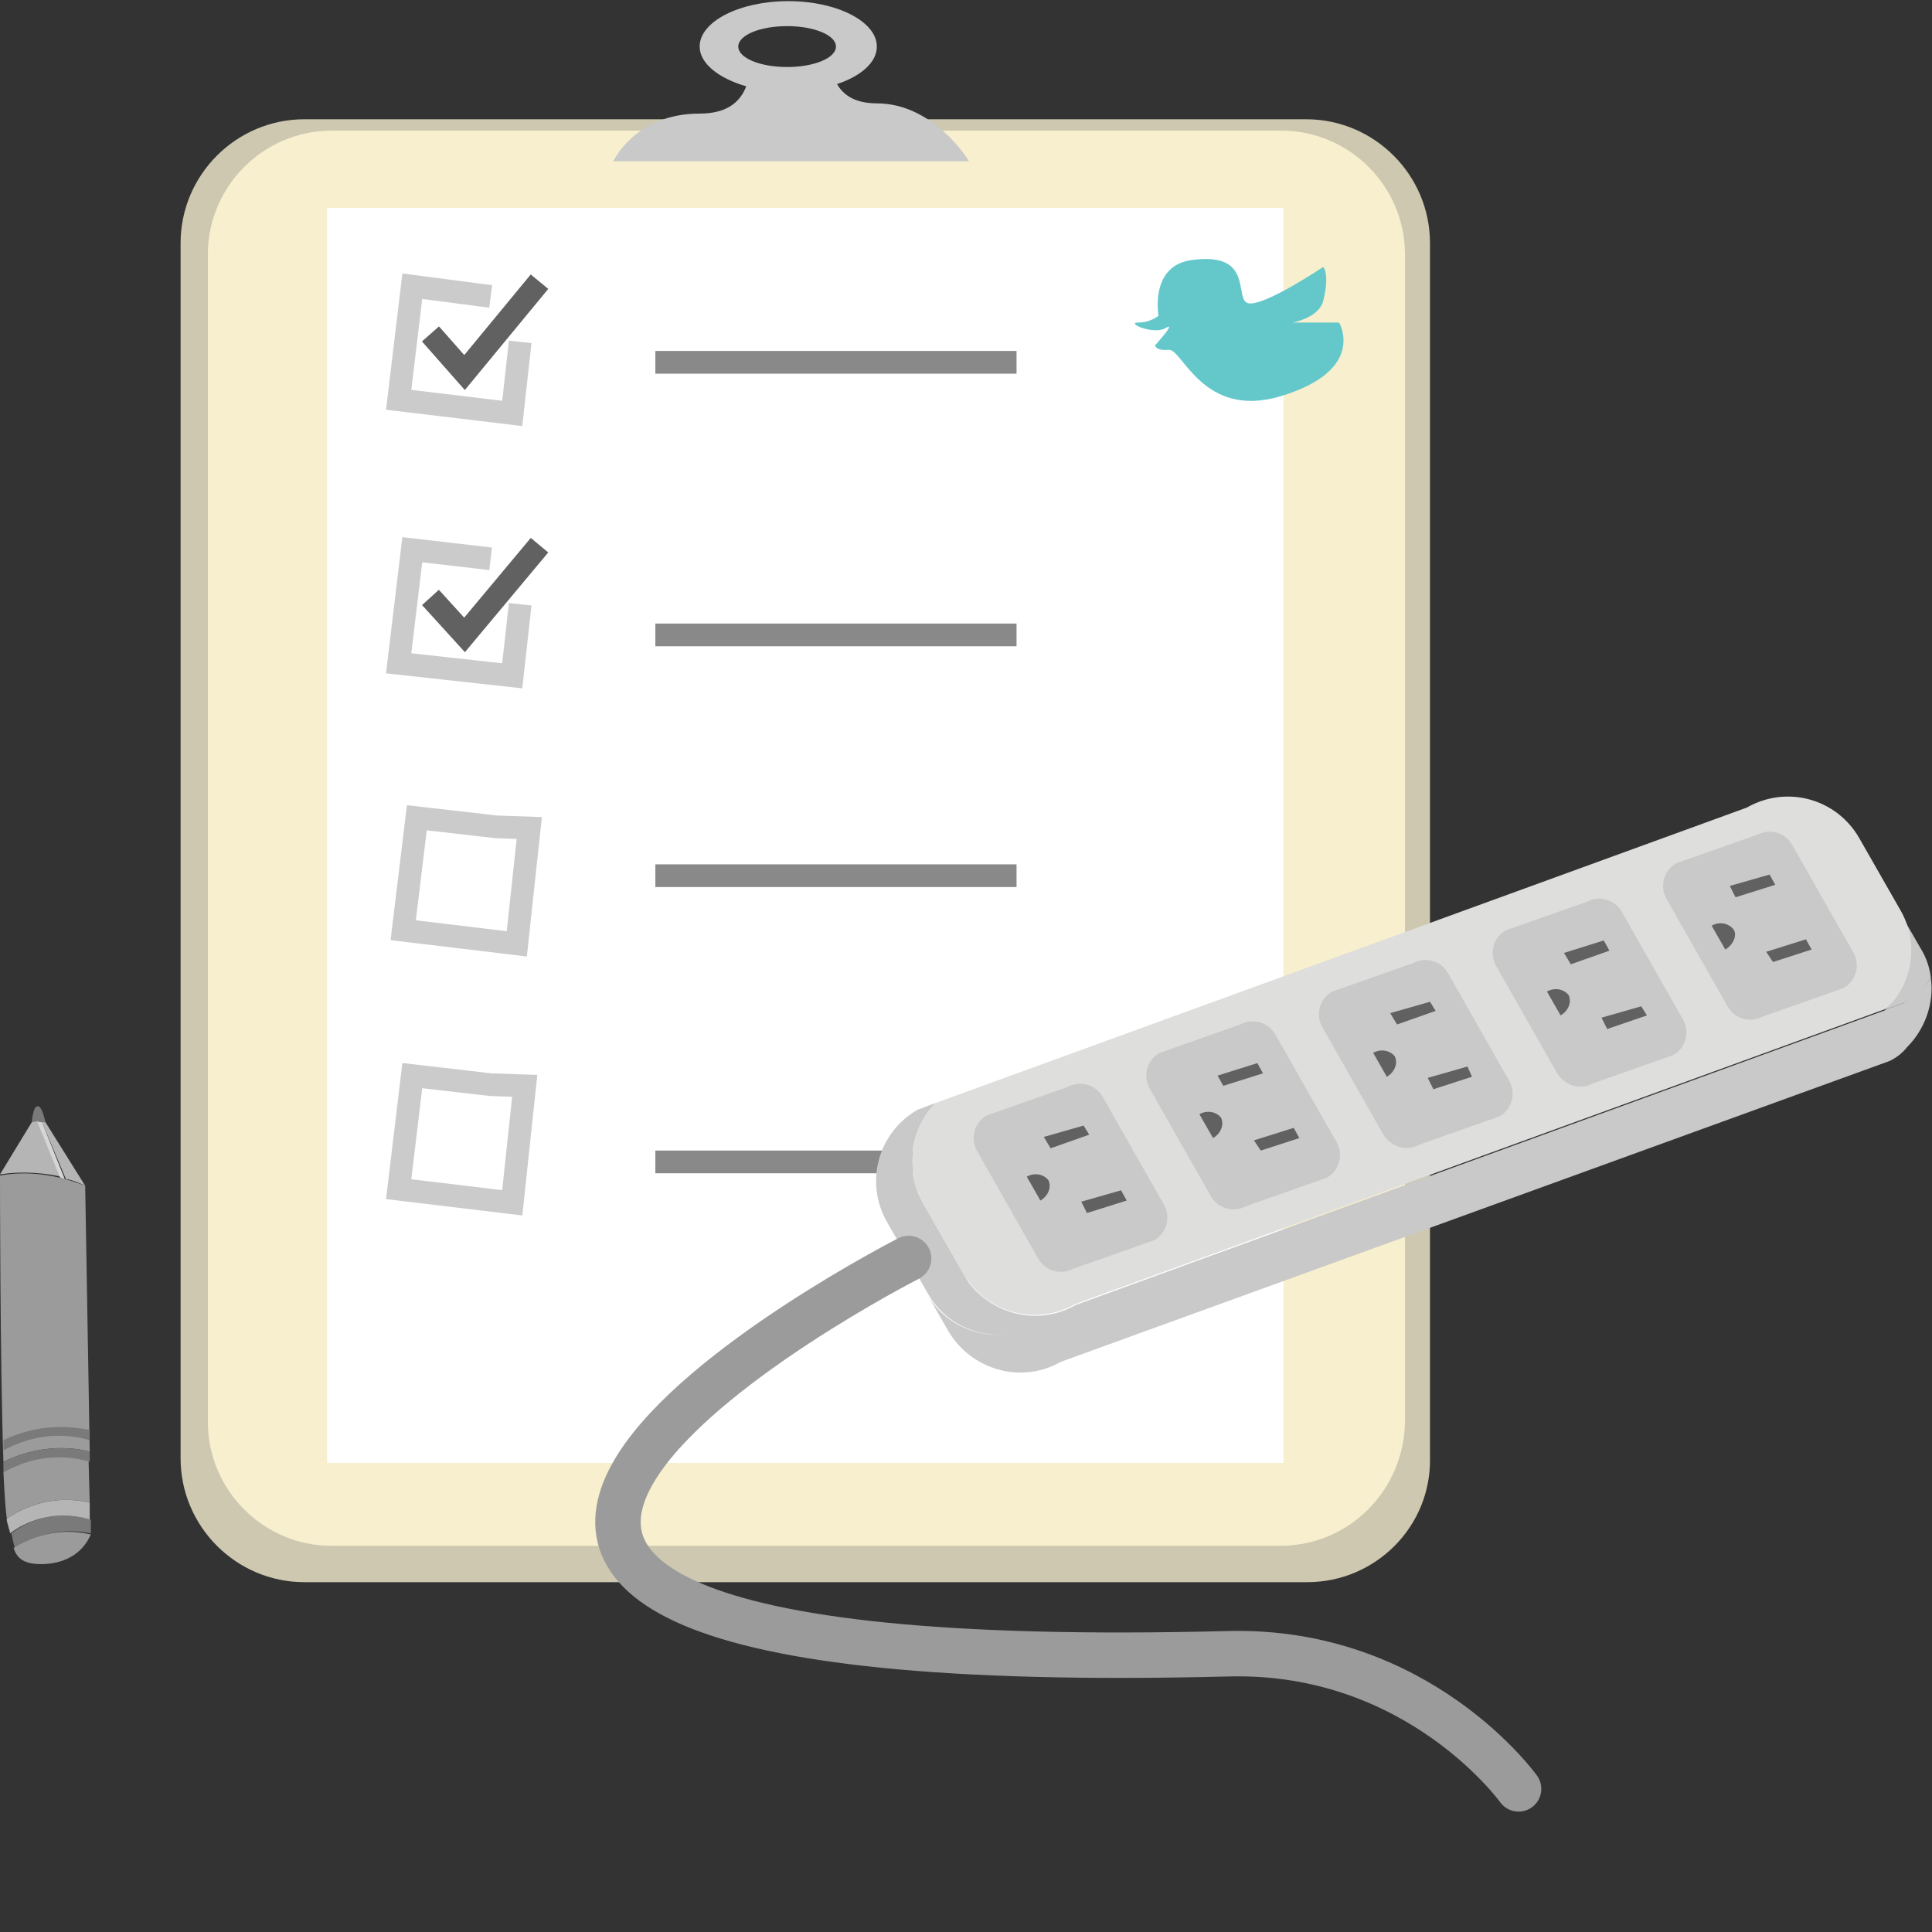 <?xml version="1.0" encoding="utf-8"?>
<!-- Generator: Adobe Illustrator 19.1.0, SVG Export Plug-In . SVG Version: 6.00 Build 0)  -->
<svg version="1.1" id="Layer_1" xmlns="http://www.w3.org/2000/svg" xmlns:xlink="http://www.w3.org/1999/xlink" x="0px" y="0px"
	 viewBox="0 0 170.1 170.1" style="enable-background:new 0 0 170.1 170.1;" xml:space="preserve">
<rect x="0" y="0" width="170.1" height="170.1" fill="#333333" stroke="none"/>
<style type="text/css">
	.st0{fill:#CEC8B0;}
	.st1{fill:#F7EFCD;}
	.st2{fill:#FFFFFF;}
	.st3{fill:#C9C9C9;}
	.st4{fill:none;stroke:#CBCBCB;stroke-width:2;stroke-miterlimit:10;}
	.st5{fill:none;stroke:#616161;stroke-width:2;stroke-miterlimit:10;}
	.st6{fill:none;stroke:#898989;stroke-width:2;stroke-miterlimit:10;}
	.st7{fill:#DEDEDD;}
	.st8{fill:#616161;}
	.st9{fill:#64C8CB;}
	.st10{fill:#7A7A7A;}
	.st11{fill:#B5B5B5;}
	.st12{fill:#9B9B9B;}
	.st13{fill:#D7D6D6;}
	.st14{fill:none;stroke:#9B9B9B;stroke-width:4;stroke-linecap:round;stroke-miterlimit:10;}
</style>
<path class="st0" d="M115.1,139.3H26.8c-6,0-10.9-4.9-10.9-10.9v-107c0-6,4.9-10.9,10.9-10.9h88.2c6,0,10.9,4.9,10.9,10.9v107
	C126,134.4,121.1,139.3,115.1,139.3z"/>
<path class="st1" d="M112.7,136.1H29.2c-6,0-10.9-4.9-10.9-10.9V22.4c0-6,4.9-10.9,10.9-10.9h83.6c6,0,10.9,4.9,10.9,10.9v102.8
	C123.6,131.2,118.8,136.1,112.7,136.1z"/>
<rect x="28.8" y="18.3" class="st2" width="84.2" height="110.5"/>
<g>
	<path class="st3" d="M77.2,9.1c-2,0-3-0.8-3.5-1.7c2.1-0.7,3.5-1.9,3.5-3.3c0-2.2-3.5-4-7.8-4s-7.8,1.8-7.8,4
		c0,1.5,1.7,2.8,4.1,3.5c-0.5,1.3-1.6,2.4-4.1,2.4c-5.7,0-7.6,4.2-7.6,4.2h31.3C85.3,14.1,82.2,9.1,77.2,9.1z M69.3,5.9
		c-2.4,0-4.3-0.8-4.3-1.8c0-1,1.9-1.8,4.3-1.8c2.4,0,4.3,0.8,4.3,1.8C73.6,5.1,71.7,5.9,69.3,5.9z"/>
</g>
<g>
	<g>
		<g>
			<polygon class="st4" points="46.2,95.6 45.1,105.9 35.1,104.7 36.3,94.7 43.2,95.5 			"/>
		</g>
	</g>
</g>
<g>
	<g>
		<g>
			<polygon class="st4" points="46.6,72.9 45.5,83.1 35.5,81.9 36.7,72 43.7,72.8 			"/>
		</g>
	</g>
</g>
<g>
	<polyline class="st5" points="37.9,29.4 40.9,32.8 47.5,24.8 	"/>
	<g>
		<g>
			<polyline class="st4" points="45.8,30.1 45.1,36.4 35.1,35.2 36.3,25.2 43.2,26.1 			"/>
		</g>
	</g>
</g>
<g>
	<polyline class="st5" points="37.9,52.6 40.9,55.9 47.5,48 	"/>
	<g>
		<g>
			<polyline class="st4" points="45.8,53.2 45.1,59.5 35.1,58.4 36.3,48.4 43.2,49.2 			"/>
		</g>
	</g>
</g>
<line class="st6" x1="57.7" y1="31.9" x2="89.5" y2="31.9"/>
<line class="st6" x1="57.7" y1="55.9" x2="89.5" y2="55.9"/>
<line class="st6" x1="57.7" y1="77.1" x2="89.5" y2="77.1"/>
<line class="st6" x1="57.7" y1="102.3" x2="89.5" y2="102.3"/>
<g>
	<g>
		<path class="st3" d="M166.4,93.4l-73,26.5c-3.5,2-7.9,0.7-9.9-2.7l-1.9-3.3c1.4,2.5,4.1,3.8,6.8,3.6c1.1-0.1,2.1-0.3,3.1-0.9
			l73-26.5c0.6-0.3,1.1-0.7,1.5-1.2l1.6-0.6c1-0.6,1.8-1.3,2.4-2.2c0.3,2.2-0.5,4.5-2.1,6.1C167.5,92.7,167,93.1,166.4,93.4z"/>
		<path class="st3" d="M88.5,117.5c-0.7-0.6-1.3-1.3-1.8-2.1l-1.9-3.3l-3.6-6.3c-1.6-2.9-1-6.5,1.2-8.7l-1.6,0.6
			c-3.5,2-4.7,6.4-2.7,9.9l3.6,6.3C83.1,116.4,85.8,117.7,88.5,117.5z"/>
		<path class="st3" d="M164.6,90.1c0.6-0.3,1.1-0.7,1.5-1.2l-71.4,26c-3.5,2-7.9,0.7-9.9-2.7l1.9,3.3c0.5,0.8,1.1,1.5,1.8,2.1
			c1.1-0.1,2.1-0.3,3.1-0.9L164.6,90.1z"/>
		<path class="st3" d="M170,86.1c-0.1-0.9-0.4-1.8-0.9-2.6l-1.9-3.3c1.6,2.9,1,6.5-1.2,8.7l1.6-0.6C168.7,87.8,169.4,87,170,86.1z"
			/>
		<path class="st7" d="M81.2,105.8l3.6,6.3c2,3.5,6.4,4.7,9.9,2.7l71.4-26c2.3-2.2,2.9-5.8,1.2-8.7l-3.6-6.3c-2-3.5-6.4-4.7-9.9-2.7
			l-71.4,26C80.2,99.3,79.6,102.9,81.2,105.8z"/>
	</g>
	<path class="st3" d="M152.1,88.6l-5.4-9.5c-0.6-1.1-0.2-2.5,0.9-3.1l7.1-2.5c1.1-0.6,2.5-0.2,3.1,0.9l5.4,9.5
		c0.6,1.1,0.2,2.5-0.9,3.1l-7.1,2.5C154.1,90.1,152.7,89.7,152.1,88.6z"/>
	<path class="st3" d="M137.1,94.5l-5.4-9.5c-0.6-1.1-0.2-2.5,0.9-3.1l7.1-2.5c1.1-0.6,2.5-0.2,3.1,0.9l5.4,9.5
		c0.6,1.1,0.2,2.5-0.9,3.1l-7.1,2.5C139.2,96,137.8,95.6,137.1,94.5z"/>
	<path class="st3" d="M106.6,105.3l-5.4-9.5c-0.6-1.1-0.2-2.5,0.9-3.1l7.1-2.5c1.1-0.6,2.5-0.2,3.1,0.9l5.4,9.5
		c0.6,1.1,0.2,2.5-0.9,3.1l-7.1,2.5C108.6,106.8,107.2,106.4,106.6,105.3z"/>
	<path class="st3" d="M121.8,99.9l-5.4-9.5c-0.6-1.1-0.2-2.5,0.9-3.1l7.1-2.5c1.1-0.6,2.5-0.2,3.1,0.9l5.4,9.5
		c0.6,1.1,0.2,2.5-0.9,3.1l-7.1,2.5C123.9,101.4,122.5,101,121.8,99.9z"/>
	<path class="st3" d="M91.4,110.8l-5.4-9.5c-0.6-1.1-0.2-2.5,0.9-3.1l7.1-2.5c1.1-0.6,2.5-0.2,3.1,0.9l5.4,9.5
		c0.6,1.1,0.2,2.5-0.9,3.1l-7.1,2.5C93.4,112.3,92,111.9,91.4,110.8z"/>
	<polygon class="st8" points="156.3,77.9 152.8,79 152.3,78 155.8,77 	"/>
	<polygon class="st8" points="159.5,83.6 156.1,84.7 155.5,83.8 159,82.7 	"/>
	<g>
		<path class="st8" d="M150.7,81.5c0.7-0.4,1.5-0.2,1.9,0.3s0,1.4-0.7,1.8L150.7,81.5z"/>
	</g>
	<polygon class="st8" points="141.7,83.7 138.3,84.9 137.7,83.9 141.2,82.8 	"/>
	<polygon class="st8" points="145,89.4 141.5,90.6 141,89.6 144.5,88.6 	"/>
	<g>
		<path class="st8" d="M136.2,87.3c0.7-0.4,1.5-0.2,1.9,0.3c0.3,0.6,0,1.4-0.7,1.8L136.2,87.3z"/>
	</g>
	<polygon class="st8" points="126.4,89 123,90.2 122.4,89.2 125.9,88.2 	"/>
	<polygon class="st8" points="129.6,94.8 126.2,95.9 125.7,94.9 129.2,93.9 	"/>
	<g>
		<path class="st8" d="M120.9,92.7c0.7-0.4,1.5-0.2,1.9,0.3c0.3,0.6,0,1.4-0.7,1.8L120.9,92.7z"/>
	</g>
	<polygon class="st8" points="111.2,94.5 107.7,95.6 107.2,94.7 110.7,93.6 	"/>
	<polygon class="st8" points="114.4,100.2 111,101.3 110.4,100.4 113.9,99.3 	"/>
	<g>
		<path class="st8" d="M105.6,98.1c0.7-0.4,1.5-0.2,1.9,0.3c0.3,0.6,0,1.4-0.7,1.8L105.6,98.1z"/>
	</g>
	<polygon class="st8" points="95.9,99.9 92.5,101.1 91.9,100.1 95.4,99.1 	"/>
	<polygon class="st8" points="99.2,105.7 95.7,106.8 95.2,105.8 98.7,104.8 	"/>
	<g>
		<path class="st8" d="M90.4,103.6c0.7-0.4,1.5-0.2,1.9,0.3c0.3,0.6,0,1.4-0.7,1.8L90.4,103.6z"/>
	</g>
</g>
<path class="st9" d="M104.9,22.9c-3.7,0.5-2.9,4.9-2.9,4.9s-0.7,0.6-1.8,0.6s1.3,1.1,2.4,0.5c1.1-0.7-0.9,1.5-0.9,1.5s0,0.5,1.2,0.4
	c1.2-0.1,3,6.1,9.8,4.1c7.7-2.3,5.2-6.5,5.2-6.5h-4.1c0,0,2.3-0.4,2.7-1.9c0.6-2.4,0-3,0-3s-5.2,3.5-6.6,3.2
	C108.6,26.4,110.5,22.1,104.9,22.9z"/>
<g>
	<path class="st10" d="M3.3,97.4c-0.4,0-0.5,1.4-0.5,1.4L4,98.8C4,98.8,3.7,97.3,3.3,97.4z"/>
	<path class="st11" d="M0.6,133.7c0,0.1,0,0.1,0,0.2c0.1,0.4,0.2,0.7,0.3,1.1c1.3-1,3.7-2.1,7-1.2l0-1.5
		C4.6,131.5,1.9,132.8,0.6,133.7z"/>
	<g>
		<path class="st10" d="M8,135C8,135,8,134.9,8,135l0-1.2c-3.3-1-5.7,0.2-7,1.2c0.1,0.5,0.2,0.9,0.3,1.3C2.6,135.4,5,134.4,8,135z"
			/>
		<path class="st12" d="M1.2,136.3c0.3,0.9,0.9,1.5,2.8,1.4c3-0.2,3.8-2.2,4-2.6C5,134.4,2.6,135.4,1.2,136.3z"/>
	</g>
	<g>
		<path class="st11" d="M2.8,98.8L0,103.4c1.2-0.2,3.1-0.3,5.4,0.2l-2-4.9L2.8,98.8z"/>
		<path class="st11" d="M7.5,104.4L7.5,104.4L4,98.8l-0.3,0l2.1,5C6.4,103.9,6.9,104.1,7.5,104.4z"/>
		<path class="st13" d="M3.7,98.8l-0.4,0l2,4.9c0.1,0,0.3,0.1,0.4,0.1L3.7,98.8z"/>
	</g>
	<g>
		<path class="st12" d="M7.9,127.8l-0.4-23.4c-3.3-1.3-5.9-1.2-7.5-0.9l0,0c0,0,0,16.5,0.3,25.2C3.2,127.3,5.9,127.3,7.9,127.8z"/>
		<path class="st12" d="M0.3,129.6c0.1,2,0.2,3.5,0.3,4.1c1.3-0.9,4-2.2,7.3-1.4l-0.1-3.7C4.8,127.7,2.1,128.6,0.3,129.6z"/>
		<path class="st10" d="M0.3,128.7c0,0.3,0,0.6,0,0.9c1.8-1,4.5-1.8,7.6-0.9l0-0.9C5.9,127.3,3.2,127.3,0.3,128.7z"/>
		<path class="st10" d="M0.3,126.8c0,0.3,0,0.6,0,0.9c1.8-1,4.5-1.8,7.6-0.9l0-0.9C5.9,125.5,3.2,125.4,0.3,126.8z"/>
	</g>
</g>
<path class="st14" d="M80,110.8c0,0-73.3,37.4,28.2,34.8c16.7-0.4,25.5,11.9,25.5,11.9"/>
</svg>
